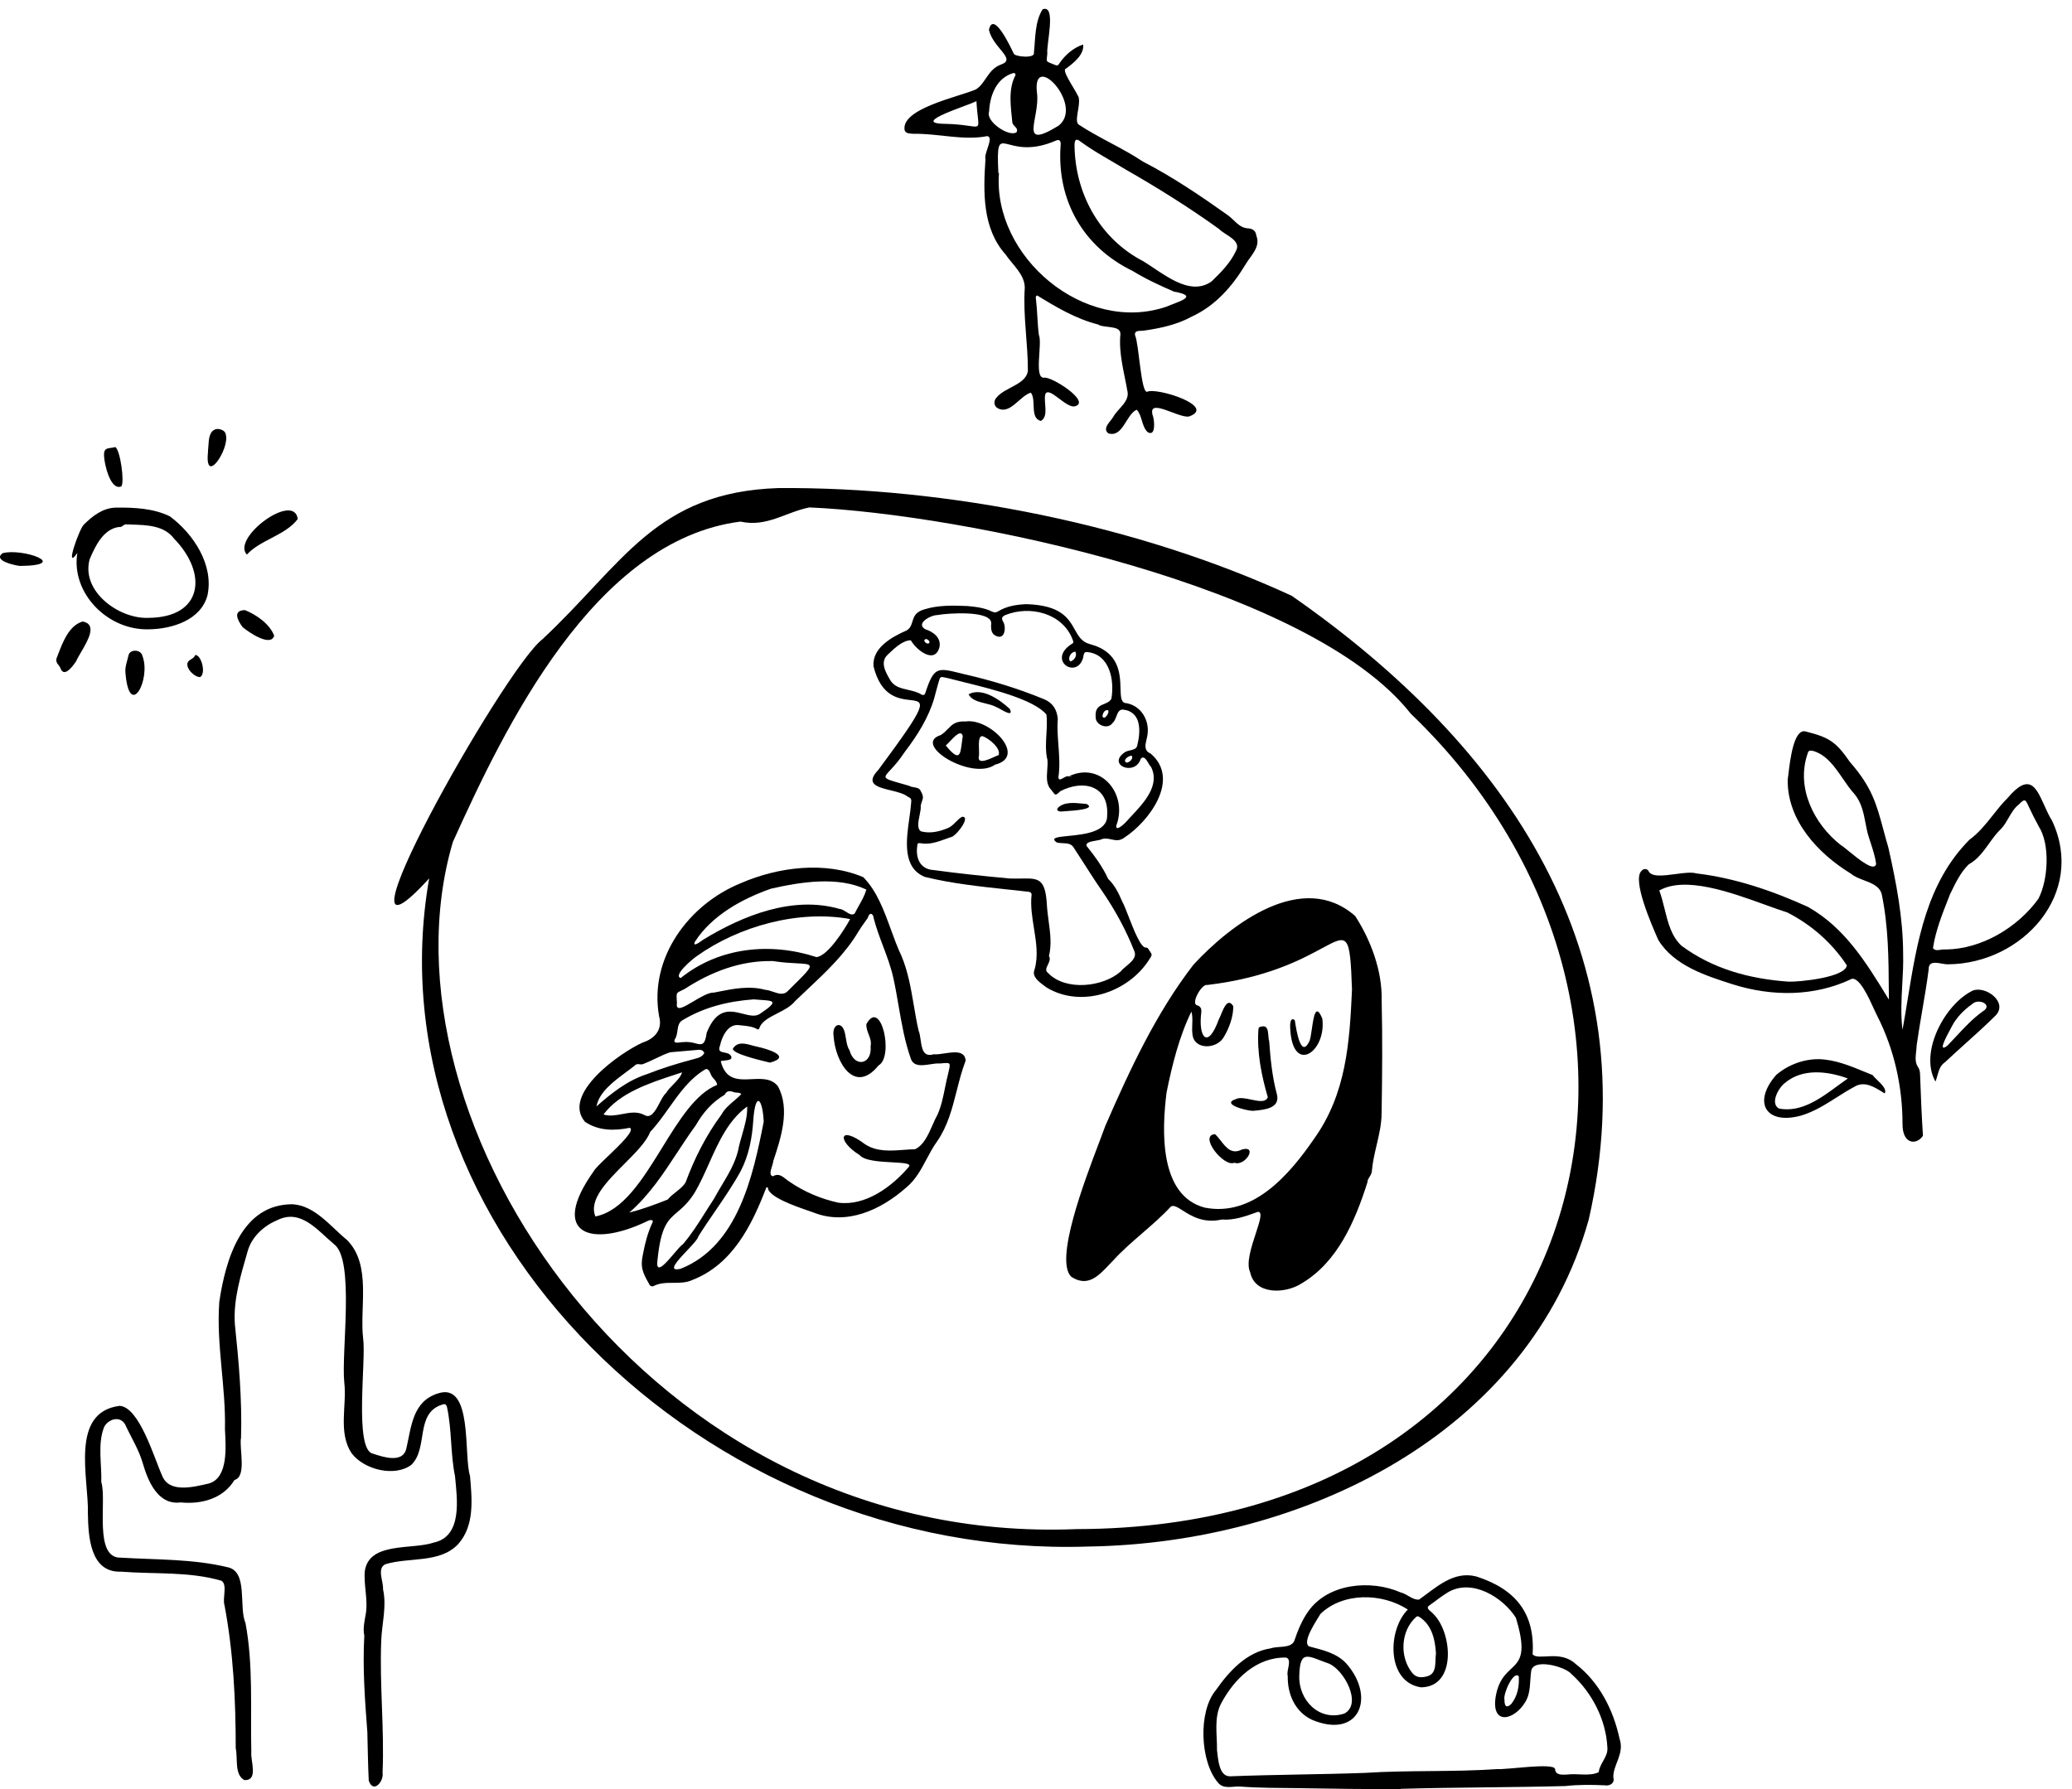 <svg width="132" height="114" viewBox="0 0 132 114" fill="none" xmlns="http://www.w3.org/2000/svg">
<path fill-rule="evenodd" clip-rule="evenodd" d="M23.134 85.285C23.337 86.671 22.539 92.394 23.764 92.629C24.417 92.848 25.658 93.252 25.883 92.317C26.209 90.906 26.276 89.298 27.9 88.789C30.15 88.04 29.523 92.753 29.943 94.045C30.068 95.516 30.25 97.215 29.18 98.399C28.018 99.626 26.067 99.209 24.558 99.671C23.988 99.922 24.438 100.777 24.401 101.266C24.645 102.362 24.333 103.427 24.288 104.526C24.172 107.341 24.493 110.15 24.372 112.963C24.464 113.511 23.778 114.323 23.491 113.455C23.441 112.425 23.43 111.392 23.402 110.36C23.248 108.356 23.094 106.262 23.209 104.219C23.113 103.778 23.216 103.344 23.289 102.917C23.471 101.976 23.162 101.05 23.24 100.113C23.511 98.23 26.235 98.761 27.623 98.296C29.485 97.903 29.122 95.493 28.987 94.064C28.69 92.605 28.792 91.096 28.474 89.647C28.434 89.489 28.329 89.435 28.192 89.496C26.42 90.03 27.305 92.266 26.209 93.337C25.145 94.137 23.197 93.65 22.408 92.61C21.518 91.295 22.109 89.544 21.933 88.092C21.731 86.156 22.619 80.266 21.28 79.279C20.23 78.407 19.169 76.995 17.663 77.75C16.784 78.114 16.012 78.837 15.766 79.767C15.338 81.267 14.86 82.777 14.961 84.36C15.214 86.779 15.426 89.168 15.356 91.605C15.223 92.287 15.741 94.089 14.938 94.305C14.219 95.49 12.845 95.866 11.513 95.734C10.051 95.928 9.415 94.351 9.086 93.204C8.832 92.345 8.349 91.584 7.976 90.773C7.635 90.158 6.848 90.453 6.623 90.954C6.21 92.038 6.488 93.294 6.453 94.438C6.823 95.603 5.941 99.312 7.704 99.254C9.967 99.392 12.28 99.329 14.489 99.861C15.829 100.127 15.191 102.392 15.639 103.415C16.147 106.135 15.944 108.903 16.011 111.654C15.954 112.213 16.481 113.469 15.566 113.429C14.915 113.069 15.162 112.033 15.017 111.397C15.017 108.338 14.87 105.299 14.303 102.288C14.157 101.847 14.506 100.989 14.114 100.728C12.043 100.122 9.853 100.315 7.719 100.147C5.732 100.225 5.623 97.889 5.599 96.417C5.659 94.208 4.431 89.995 7.615 89.581C8.882 89.639 9.841 92.967 10.324 94.016C10.766 95.177 12.368 94.744 13.31 94.527C14.571 94.162 14.379 92.138 14.331 91.068C14.393 88.344 13.769 85.661 13.972 82.939C14.372 80.292 15.369 76.72 18.646 76.735C20.083 76.832 21.061 78.163 22.109 79.013C23.685 80.606 22.901 83.275 23.134 85.285Z" fill="currentColor"/>
<path fill-rule="evenodd" clip-rule="evenodd" d="M13.276 28.412C13.268 28.534 13.261 28.65 13.246 28.748L13.257 28.749C12.997 31.042 14.637 28.634 14.388 27.693C14.353 27.424 14.022 27.315 13.799 27.337C13.335 27.43 13.303 27.965 13.276 28.412ZM6.627 29.035C6.608 28.601 6.789 28.577 7.055 28.541C7.144 28.529 7.243 28.516 7.346 28.485C7.668 28.692 7.944 30.735 7.73 30.992C7.031 31.29 6.642 29.552 6.627 29.035ZM9.425 39.37C12.945 39.364 13.246 36.525 11.085 34.319C10.471 33.487 9.361 33.454 8.383 33.425H8.383C8.251 33.421 8.123 33.417 7.998 33.411C7.93 33.426 7.878 33.464 7.828 33.501C7.756 33.553 7.688 33.603 7.582 33.578C6.577 33.713 6.068 34.797 5.713 35.635C5.149 37.669 7.56 39.434 9.425 39.37ZM4.928 35.236C4.06 36.472 5.073 33.649 5.339 33.432C5.895 32.878 6.532 32.373 7.376 32.344C8.538 32.334 9.765 32.383 10.823 32.903C12.325 34.016 13.631 35.997 13.218 37.932C12.804 39.508 10.98 40.075 9.509 40.099C6.854 40.194 4.509 37.776 4.928 35.236ZM18.969 33.074C18.539 33.635 17.903 33.967 17.268 34.299C16.705 34.593 16.143 34.886 15.727 35.337C14.724 34.288 18.74 31.302 18.969 33.074ZM3.697 41.704C3.664 41.79 3.632 41.874 3.6 41.954C3.555 42.159 3.637 42.263 3.725 42.374C3.782 42.445 3.84 42.52 3.868 42.626C4.119 43.194 4.682 42.388 4.859 42.121C4.915 41.98 5.03 41.784 5.16 41.564C5.602 40.812 6.214 39.77 5.264 39.602C4.404 39.856 4.009 40.889 3.697 41.704ZM7.986 42.804C7.971 42.565 8.04 42.314 8.112 42.054C8.143 41.941 8.175 41.826 8.2 41.71C8.331 41.351 8.979 41.388 9.073 41.79C9.65 43.286 8.221 45.959 7.986 42.804ZM15.458 39.962C15.82 40.267 17.249 41.259 17.467 40.505C17.182 39.759 16.334 39.169 15.606 38.876C14.8 38.891 15.141 39.538 15.458 39.962ZM1.287 36.062C1.003 36.043 -0.489 35.732 0.164 35.25C1.419 34.901 4.546 36.022 1.287 36.062ZM12.181 42.005C12.079 42.069 11.978 42.132 11.944 42.246C11.848 42.644 12.439 43.176 12.755 43.14C13.114 42.928 12.873 41.87 12.499 41.738C12.484 41.729 12.429 41.745 12.426 41.758C12.389 41.876 12.284 41.941 12.181 42.005Z" fill="currentColor"/>
<path fill-rule="evenodd" clip-rule="evenodd" d="M62.205 6.442C61.748 6.709 57.926 7.851 60.171 7.89C62.839 7.94 62.331 8.743 62.205 6.442ZM63.011 7.116C62.778 7.741 64.283 8.748 64.754 8.432C64.929 8.151 64.521 8.054 64.492 7.794C64.399 6.812 64.209 5.705 64.689 4.795C64.724 4.723 64.639 4.638 64.562 4.653C63.514 4.955 63.066 6.016 63.011 7.116ZM66.062 5.911C66.28 7.512 64.802 9.626 67.443 8.006C69.101 6.696 65.727 3.149 66.062 5.911ZM68.463 9.564C68.59 12.514 70.147 15.243 72.801 16.629C74.031 17.355 75.763 18.957 77.191 17.927C77.793 17.345 78.387 16.748 78.743 15.98C79.104 15.309 78.04 14.989 77.664 14.593C75.745 13.213 73.747 11.965 71.696 10.791C70.731 10.205 69.731 9.676 68.817 9.008C68.376 8.654 68.46 9.286 68.463 9.564ZM63.603 11.025C63.616 11.025 63.628 11.025 63.641 11.025C63.24 16.354 69.075 21.305 74.289 19.549C75.004 19.235 76.482 18.875 74.795 18.584C73.891 18.193 72.999 17.782 72.16 17.267C69.007 15.739 67.325 12.776 67.565 9.3C67.591 9.122 67.583 8.853 67.32 8.938C63.944 10.429 63.425 7.364 63.603 11.025ZM68.724 6.256C68.838 6.737 68.415 7.733 68.721 7.94C70.032 8.805 71.492 9.416 72.802 10.29C74.687 11.264 76.435 12.445 78.163 13.671C78.638 13.985 78.93 14.549 79.55 14.553C79.865 14.595 79.995 14.732 80.037 15.014C80.323 15.742 79.692 16.266 79.35 16.848C78.508 18.244 77.441 19.472 75.937 20.167C75.003 20.679 73.981 20.906 72.937 21.057C72.719 21.116 72.238 20.99 72.311 21.363C72.561 21.897 72.689 25.12 73.091 24.959C73.701 24.676 77.537 25.892 75.751 26.538C75.073 26.669 72.992 25.218 73.465 26.564C73.549 26.87 73.629 27.85 73.104 27.529C72.712 27.14 72.774 26.471 72.414 26.107C71.736 26.406 71.541 27.903 70.606 27.613C70.201 27.291 70.752 26.86 70.925 26.558C71.235 26.004 72.012 25.572 71.813 24.866C71.606 23.68 71.257 22.492 71.379 21.276C71.377 20.701 70.337 20.928 69.949 20.675C68.539 20.317 67.287 19.571 66.076 18.826C65.946 18.878 65.99 18.998 66 19.089C66.089 19.834 66.085 20.586 66.182 21.334C66.422 21.881 65.854 24.105 66.507 24.069C66.939 23.944 69.536 25.597 68.489 25.886C67.929 26.053 66.815 24.556 66.591 25.126C66.469 25.647 66.84 26.522 66.308 26.823C65.583 26.638 66.043 25.486 65.671 25.02C64.997 25.21 64.362 26.406 63.606 26.034C63.313 25.913 63.269 25.539 63.497 25.319C64.031 24.672 65.339 24.518 65.483 23.646C65.49 21.871 65.166 20.109 65.285 18.331C65.279 17.482 64.511 16.878 64.061 16.214C62.573 14.551 62.64 12.226 62.781 10.14C62.667 9.771 63.353 8.724 62.889 8.674C61.372 8.975 59.756 8.494 58.199 8.527C57.996 8.505 57.74 8.531 57.636 8.32C57.332 6.917 61.14 6.16 62.175 5.695C62.805 5.302 62.929 4.408 63.789 4.105C64.778 3.756 63.25 3.047 63.002 1.899C63.279 0.633 64.392 3.017 64.576 3.403C64.605 3.617 65.957 3.748 65.866 3.364C65.965 2.453 65.921 1.373 66.423 0.593C67.325 0.258 66.641 2.896 66.723 3.397C66.68 3.993 66.565 3.868 67.154 4.114C67.362 4.201 67.391 4.198 67.51 4.01C67.872 3.482 68.409 3.027 69.004 2.837C69.079 3.48 68.398 4.015 67.908 4.372C67.557 4.455 68.672 5.933 68.739 6.273L68.724 6.256Z" fill="currentColor"/>
<path fill-rule="evenodd" clip-rule="evenodd" d="M95.845 108.302C95.84 108.676 95.945 108.897 96.283 108.572C96.685 108.053 96.793 107.451 96.758 106.815C96.412 106.419 95.742 107.968 95.845 108.302ZM91.48 105.349C91.427 104.49 91.228 103.555 90.438 103.042C90.366 102.986 90.279 102.967 90.213 103.035C89.218 103.927 89.148 105.609 89.988 106.622C90.245 106.915 90.568 106.906 90.905 106.82C91.578 106.644 91.401 105.897 91.48 105.349ZM82.773 106.764C82.708 108.318 84.036 109.714 85.641 109.188C86.809 108.58 85.616 106.377 84.639 105.996C83.365 105.56 82.817 105.034 82.773 106.764ZM89.688 102.559C88.019 101.481 85.546 101.463 84.122 102.839C83.905 103.212 82.908 104.648 83.404 104.911C84.266 105.139 85.185 105.335 85.798 106.031C87.676 108.207 86.542 110.846 83.564 109.577C82.483 109.056 82.016 107.93 82.037 106.792C81.93 106.455 82.339 105.762 81.94 105.62C80.046 105.579 78.616 106.99 77.79 108.55C77.322 109.46 77.546 110.53 77.53 111.512C77.601 112.046 77.642 113.212 78.372 113.186C81.227 113.074 84.093 113.072 86.951 112.969C89.757 112.787 92.573 112.922 95.379 112.726C95.974 112.776 98.973 112.302 99.069 112.719C99.089 113.131 99.508 113.082 99.811 113.077C100.459 112.982 101.292 113.211 101.85 112.919C101.912 112.35 102.449 111.956 102.401 111.361C102.317 109.583 101.425 107.848 100.098 106.656C99.711 106.198 97.659 105.63 97.544 106.489C97.451 107.148 97.536 107.864 97.17 108.455C96.474 109.616 95.016 109.961 95.277 108.158C95.704 105.542 97.748 106.933 96.569 103.081C95.736 101.772 93.78 100.567 92.253 101.456C91.824 101.713 91.443 102.03 91.036 102.314C90.793 102.497 91.201 102.69 91.307 102.834C92.517 103.998 92.826 107.491 90.529 107.517C88.319 107.187 88.383 103.86 89.688 102.559ZM89.252 113.996C87.075 114.013 84.898 113.978 82.72 113.941C81.489 113.928 80.258 113.933 79.029 113.841C78.517 113.801 77.955 114.046 77.584 113.577C76.448 112.234 76.317 109.057 77.462 107.692C78.304 106.492 79.415 105.265 80.954 105.033C81.411 104.87 82.21 105.056 82.448 104.574C82.674 103.904 82.939 103.244 83.354 102.663C84.625 100.883 87.332 100.637 89.242 101.473C89.643 101.565 90.005 101.975 90.406 101.924C91.494 101.154 92.585 100.082 94.042 100.45C96.532 101.247 97.802 102.78 97.638 105.415C98.012 105.837 99.386 105.105 100.38 106.027C101.891 107.193 102.784 108.965 103.175 110.786C103.504 111.746 102.764 112.437 102.778 113.25C102.891 113.616 102.568 113.822 102.221 113.759C101.389 113.723 100.558 113.711 99.729 113.807C96.237 113.9 92.743 113.885 89.252 113.983C89.252 113.987 89.252 113.992 89.252 113.996Z" fill="currentColor"/>
<path fill-rule="evenodd" clip-rule="evenodd" d="M119.176 53.716L119.176 53.716L119.176 53.716C119.104 53.496 119.033 53.277 118.973 53.062C118.927 52.867 118.889 52.669 118.851 52.471L118.851 52.471C118.724 51.811 118.598 51.153 118.154 50.609C117.884 50.319 117.645 49.97 117.402 49.616C116.881 48.854 116.346 48.074 115.471 47.839C115.269 47.809 115.2 47.835 115.15 48.043C114.416 50.184 115.545 52.486 117.254 53.835C117.351 53.887 117.543 54.043 117.776 54.234C118.434 54.771 119.421 55.575 119.522 55.048C119.466 54.608 119.32 54.159 119.176 53.716ZM123.969 60.501C126.239 60.471 128.529 59.11 129.855 57.277C130.478 56.105 130.622 53.82 129.888 52.67C129.652 52.237 129.427 51.797 129.221 51.349C129.025 50.907 128.978 50.894 128.623 51.251C128.324 51.483 128.14 51.803 127.957 52.121L127.957 52.121C127.82 52.359 127.684 52.596 127.501 52.793C127.198 53.077 126.955 53.416 126.713 53.754C126.348 54.262 125.986 54.767 125.424 55.076C124.912 55.57 124.579 56.261 124.268 56.904L124.228 56.986C124.191 57.082 124.153 57.178 124.115 57.275C123.715 58.292 123.305 59.334 123.145 60.409C123.249 60.575 123.415 60.551 123.614 60.522C123.723 60.506 123.843 60.489 123.969 60.501ZM113.95 62.551C114.598 62.574 117.562 62.292 117.656 61.512C116.708 60.075 115.395 58.923 113.864 58.142C113.446 58.011 112.967 57.837 112.452 57.651C110.24 56.851 107.355 55.806 105.706 56.743C105.848 57.113 105.946 57.514 106.046 57.918C106.259 58.784 106.475 59.662 107.125 60.266C109.099 61.719 111.402 62.374 113.95 62.551ZM120.334 63.696C120.333 63.519 120.331 63.343 120.33 63.167C120.317 61.068 120.304 59.025 119.876 56.964C119.727 56.46 119.239 56.276 118.75 56.092C118.448 55.978 118.145 55.863 117.921 55.673C115.819 54.391 113.851 52.278 113.888 49.675C113.902 49.588 113.917 49.465 113.935 49.317L113.935 49.316V49.316C114.047 48.382 114.277 46.471 114.998 46.601C116.528 46.983 116.958 47.258 117.856 48.559C119.254 50.156 119.542 51.227 119.981 52.858L119.981 52.858C120.077 53.217 120.181 53.602 120.306 54.027C120.804 56.239 121.237 58.488 121.242 60.766C121.26 61.431 121.224 62.083 121.187 62.733V62.734V62.734C121.134 63.691 121.081 64.644 121.202 65.624C121.318 64.987 121.424 64.34 121.529 63.689C122.124 60.028 122.736 56.254 125.469 53.505C126.069 53.068 126.514 52.505 126.96 51.941C127.255 51.568 127.55 51.194 127.891 50.856C129.283 49.208 129.708 50.15 130.227 51.3C130.379 51.636 130.538 51.99 130.733 52.303C132.905 56.944 128.835 61.41 124.111 61.445C123.986 61.449 123.838 61.423 123.688 61.397C123.28 61.327 122.859 61.253 122.868 61.779C122.756 62.651 122.608 63.519 122.46 64.387L122.46 64.387C122.334 65.125 122.208 65.864 122.104 66.605C122.102 66.727 122.087 66.857 122.072 66.988L122.072 66.988C122.034 67.326 121.994 67.678 122.168 67.959C122.287 68.11 122.315 68.285 122.321 68.47C122.365 69.77 122.422 71.072 122.504 72.37C122.104 72.98 121.202 72.935 121.203 71.632C121.205 69.265 120.683 66.883 119.6 64.749C119.543 64.643 119.469 64.479 119.38 64.286L119.38 64.286C119.031 63.521 118.47 62.297 117.979 62.368C115.598 63.511 112.9 63.507 110.412 62.729L110.394 62.723C108.661 62.171 106.643 61.528 105.644 59.893L105.61 59.816C105.213 58.911 103.95 56.031 104.587 55.482C104.69 55.347 104.907 55.339 105.01 55.478C105.173 55.906 105.965 55.8 106.738 55.697C107.257 55.627 107.766 55.559 108.072 55.654C110.529 55.944 112.942 56.768 115.186 57.791C117.535 59.124 118.883 61.326 120.271 63.592L120.334 63.696ZM117.718 68.72C116.429 68.247 114.817 68.057 113.704 69.013C113.297 69.32 112.749 70.317 113.335 70.638C114.74 70.904 115.971 69.997 117.079 69.181L117.079 69.181C117.297 69.021 117.51 68.864 117.718 68.72ZM115.878 67.49C116.903 67.518 117.862 67.913 118.796 68.299L118.796 68.299C118.965 68.369 119.134 68.438 119.302 68.505C119.361 68.593 119.473 68.701 119.594 68.819L119.594 68.819C119.881 69.099 120.223 69.432 120.062 69.672L119.965 69.611C119.402 69.256 118.761 68.852 118.115 69.261C117.735 69.465 117.369 69.697 117.003 69.929L117.003 69.929C116.282 70.386 115.561 70.843 114.738 71.086C112.466 71.704 111.645 70.215 113.156 68.496C113.899 67.856 114.893 67.481 115.878 67.49ZM124.354 65.385C124.649 64.82 125.128 64.34 125.637 63.984C126.034 63.575 127.004 64.027 126.32 64.442C125.677 64.901 125.146 65.473 124.613 66.046C124.431 66.243 124.248 66.439 124.061 66.631C123.414 67.127 124 66.044 124.256 65.57C124.303 65.484 124.338 65.418 124.354 65.385ZM125.675 63.122C123.896 63.984 122.249 67.068 123.301 68.919C123.359 68.775 123.397 68.636 123.434 68.503C123.524 68.181 123.602 67.897 123.921 67.675C124.351 67.269 124.791 66.874 125.231 66.478C125.89 65.886 126.55 65.293 127.174 64.665C127.893 63.829 126.495 62.8 125.675 63.122Z" fill="currentColor"/>
<path fill-rule="evenodd" clip-rule="evenodd" d="M58.884 40.801C58.957 40.634 59.183 40.761 59.218 40.913C59.173 41.119 58.873 40.947 58.884 40.801ZM70.237 45.643C70.235 45.469 70.387 45.181 70.595 45.262C70.706 45.398 70.349 45.941 70.237 45.643ZM72.084 48.148C72.258 48.334 71.913 48.615 71.754 48.594C71.515 48.453 71.845 48.174 72.084 48.148ZM68.185 42.15C67.984 41.939 68.247 41.511 68.508 41.529C68.637 41.766 68.45 42.079 68.185 42.15ZM66.719 48.336L66.705 48.335C66.603 47.819 66.633 47.298 66.663 46.781C66.687 46.362 66.712 45.946 66.666 45.533C65.865 44.565 63.186 43.906 61.401 43.467L61.401 43.467C61.026 43.375 60.691 43.292 60.42 43.219C60.369 43.208 60.323 43.197 60.281 43.188C60.089 43.145 59.993 43.123 59.932 43.16C59.872 43.196 59.846 43.289 59.793 43.473C59.78 43.517 59.766 43.566 59.75 43.621C59.698 43.794 59.653 43.969 59.608 44.143L59.608 44.144C59.579 44.255 59.55 44.367 59.52 44.479C59.156 45.725 58.446 46.859 57.66 47.884C57.286 48.457 56.948 48.822 56.718 49.069C56.513 49.29 56.395 49.417 56.415 49.516C56.443 49.651 56.731 49.733 57.412 49.927L57.412 49.927C57.559 49.969 57.726 50.016 57.912 50.07C58.01 50.128 58.125 50.147 58.236 50.166C58.422 50.197 58.597 50.227 58.666 50.427C58.849 50.743 58.805 50.865 58.737 51.055C58.709 51.133 58.677 51.222 58.655 51.34C58.675 51.502 58.63 51.724 58.583 51.955C58.498 52.368 58.408 52.807 58.676 52.975C59.262 53.129 59.862 52.988 60.408 52.756C60.596 52.672 60.74 52.528 60.885 52.383C61.007 52.26 61.129 52.137 61.28 52.048C61.915 51.982 60.867 53.353 60.558 53.347C60.46 53.381 60.361 53.417 60.262 53.453C59.74 53.643 59.208 53.836 58.646 53.731C58.487 53.702 58.435 53.747 58.434 53.913C58.325 54.677 58.612 55.383 59.464 55.439C61.078 55.658 62.693 55.827 64.312 55.977C64.593 55.988 64.844 55.984 65.069 55.98C66.129 55.963 66.59 55.955 66.69 57.601C66.707 57.955 66.755 58.313 66.803 58.672C66.905 59.428 67.007 60.189 66.826 60.917C66.936 61.101 66.843 61.294 66.756 61.474C66.659 61.674 66.57 61.86 66.774 62.003C67.879 63.158 70.262 62.907 71.401 61.898C71.488 61.783 71.622 61.672 71.76 61.557L71.76 61.557C72.071 61.297 72.405 61.018 72.279 60.645C71.743 59.276 71.04 57.986 70.209 56.775C69.813 56.207 69.441 55.624 69.068 55.042L69.068 55.042L69.068 55.042L69.068 55.042L69.068 55.041C68.846 54.695 68.625 54.349 68.399 54.006C68.249 53.751 67.98 53.739 67.709 53.727C67.575 53.721 67.44 53.715 67.319 53.679C66.904 53.382 67.363 53.336 68.052 53.267C69.06 53.167 70.558 53.018 70.533 51.963C70.654 50.057 69.016 49.655 67.551 50.414C67.251 50.709 67.228 50.677 67.068 50.458C67.039 50.418 67.006 50.371 66.965 50.32C66.647 50.007 66.682 49.523 66.717 49.05C66.735 48.801 66.753 48.553 66.719 48.336ZM67.743 49.571C67.863 49.502 67.993 49.426 68.088 49.474C68.106 49.476 68.124 49.477 68.143 49.478C68.185 49.48 68.227 49.482 68.269 49.492C68.234 49.454 68.187 49.46 68.141 49.465C68.122 49.468 68.104 49.47 68.087 49.469C70.128 48.485 71.874 50.603 71.116 52.605C71.064 53.008 71.566 52.545 71.682 52.43C71.794 52.304 71.918 52.171 72.048 52.033C72.874 51.154 73.92 50.041 73.329 48.869C73.276 48.821 73.221 48.729 73.163 48.631C73.027 48.401 72.873 48.14 72.677 48.344C72.314 49.497 70.486 48.741 71.653 47.937C71.743 47.873 71.867 47.844 71.992 47.815C72.192 47.769 72.391 47.723 72.444 47.529C72.667 46.643 72.752 45.365 71.559 45.216C71.295 45.188 71.206 45.419 71.115 45.658C71.053 45.819 70.99 45.983 70.871 46.076C70.582 46.499 69.818 46.217 69.802 45.727C69.747 45.101 70.038 44.982 70.334 44.86C70.512 44.787 70.692 44.714 70.802 44.529C71.012 43.345 70.695 41.666 69.241 41.548C69.067 41.532 69.04 41.687 69.015 41.835L69.015 41.835V41.835C69.004 41.898 68.994 41.959 68.972 42.006C68.515 43.251 66.752 42.072 68.228 41.062C68.406 40.969 68.407 40.929 68.331 40.747C67.68 39.05 65.595 38.56 64.029 39.198C63.83 39.3 63.789 39.398 63.896 39.593C64.106 39.91 64.052 40.743 63.514 40.544C63.158 40.432 63.12 40.109 63.144 39.776C63.285 38.852 60.308 39.075 59.721 39.191C59.303 39.188 58.295 39.729 58.951 40.098C59.455 40.259 59.957 40.627 59.855 41.219C59.56 42.372 58.362 41.405 58.026 40.799C57.523 40.807 57.052 41.249 56.672 41.604C56.633 41.641 56.594 41.677 56.557 41.712C56.039 42.185 56.42 42.834 56.709 43.326L56.71 43.327C56.952 43.755 57.4 43.857 57.857 43.961C58.157 44.029 58.462 44.099 58.712 44.263C58.823 44.314 58.905 44.278 58.947 44.165C59.493 42.48 59.725 42.538 61.18 42.898C61.253 42.916 61.328 42.935 61.407 42.954C63.157 43.352 64.876 43.876 66.535 44.563C67.086 44.8 67.328 45.225 67.387 45.789C67.344 46.352 67.386 46.914 67.428 47.475C67.48 48.163 67.531 48.849 67.426 49.536C67.452 49.741 67.59 49.661 67.743 49.571ZM63.578 38.96C64.131 38.62 64.745 38.525 65.384 38.497C67.599 38.562 68.074 39.409 68.473 40.12C68.708 40.539 68.916 40.91 69.439 41.045C71.316 41.54 71.357 42.928 71.385 43.871C71.399 44.36 71.41 44.729 71.671 44.793C72.694 44.916 73.283 45.931 73.087 46.911C73.074 46.979 73.058 47.047 73.042 47.116L73.042 47.116C72.957 47.477 72.872 47.836 73.305 48.019C75.222 49.651 73.209 52.35 71.606 53.389C71.313 53.598 71.062 53.543 70.803 53.487C70.621 53.447 70.436 53.407 70.228 53.456C70.146 53.509 69.982 53.537 69.81 53.567C69.494 53.621 69.15 53.68 69.226 53.907C69.754 54.568 70.248 55.239 70.597 56.004C71.027 56.41 71.272 56.93 71.499 57.461C71.591 57.611 71.727 57.962 71.886 58.371L71.886 58.371C72.233 59.264 72.688 60.434 73.016 60.381C73.052 60.373 73.117 60.406 73.137 60.439C73.185 60.515 73.226 60.575 73.26 60.624L73.26 60.624C73.405 60.834 73.413 60.846 73.198 61.165C71.851 63.261 68.851 64.253 66.664 62.917C66.618 62.881 66.566 62.842 66.511 62.802L66.511 62.802C66.173 62.552 65.728 62.222 65.904 61.792C66.157 60.931 66.013 60.037 65.868 59.136C65.754 58.424 65.639 57.707 65.719 56.999C65.71 56.836 65.559 56.823 65.423 56.812H65.423C65.388 56.809 65.353 56.806 65.323 56.801C64.95 56.759 64.575 56.719 64.2 56.679H64.2C62.429 56.49 60.647 56.3 58.921 55.878C57.486 55.297 57.729 53.564 57.93 52.136L57.93 52.136L57.93 52.136C57.978 51.792 58.024 51.466 58.043 51.178C58.076 50.923 58.058 50.871 57.812 50.752C57.573 50.564 57.154 50.462 56.742 50.361C55.898 50.154 55.09 49.957 55.956 49.056C59.158 44.743 58.946 44.718 57.974 44.606C57.256 44.523 56.126 44.392 55.648 42.455C55.554 41.278 56.819 40.585 57.749 40.175C57.994 40.039 58.059 39.828 58.125 39.608C58.217 39.308 58.313 38.991 58.885 38.83C59.763 38.552 60.714 38.579 61.627 38.616C62.171 38.666 62.711 38.727 63.209 38.974C63.34 39.038 63.45 39.039 63.578 38.96ZM60.503 47.254C60.398 47.366 60.308 47.462 60.251 47.502C61.123 48.562 61.178 48.118 61.277 47.316C61.294 47.185 61.311 47.044 61.334 46.898C61.229 46.477 60.806 46.93 60.503 47.254ZM62.368 47.757C62.375 47.969 62.381 48.165 62.348 48.264C62.329 48.692 62.954 48.408 63.355 48.225C63.466 48.175 63.559 48.133 63.618 48.115C63.785 47.692 63.013 47.054 62.605 46.911C62.338 46.869 62.354 47.345 62.368 47.757ZM60.397 46.437C60.66 46.165 60.88 45.938 61.528 45.97C63.081 45.753 65.456 48.209 63.389 48.726C61.914 49.775 58.055 47.422 59.934 46.838C60.133 46.71 60.27 46.568 60.397 46.437ZM61.704 44.239C61.895 44.609 62.333 44.715 62.767 44.82C63.022 44.883 63.277 44.944 63.478 45.059C63.528 45.075 63.623 45.128 63.734 45.19C64.073 45.379 64.557 45.649 64.33 45.172C63.685 44.577 62.558 43.78 61.704 44.239ZM67.9 51.688C67.806 51.694 67.736 51.699 67.704 51.703C67.56 51.723 67.253 51.705 67.386 51.484C67.77 51.089 68.418 51.152 68.964 51.205C69.052 51.214 69.137 51.222 69.218 51.228C69.85 51.557 68.454 51.651 67.9 51.688Z" fill="currentColor"/>
<path fill-rule="evenodd" clip-rule="evenodd" d="M44.872 67.091C44.754 66.866 44.586 66.883 44.373 66.905L44.367 66.905C43.81 66.951 43.252 66.998 42.695 67.051C42.382 67.152 42.074 67.3 41.764 67.449L41.764 67.449L41.764 67.449C41.511 67.571 41.256 67.693 40.998 67.79C40.899 67.839 40.818 67.827 40.741 67.815C40.639 67.8 40.543 67.785 40.419 67.912C40.253 68.045 40.069 68.181 39.88 68.322C39.079 68.916 38.169 69.591 38 70.5C38.929 69.679 39.963 68.85 41.198 68.451C42.164 68.072 43.155 67.761 44.159 67.498C44.2 67.486 44.241 67.475 44.281 67.464L44.281 67.464C44.52 67.4 44.737 67.342 44.872 67.091ZM43.453 68.33C43.321 68.374 43.186 68.418 43.049 68.463C41.392 69.004 39.479 69.63 38.445 71.015C38.84 71.14 39.245 71.063 39.648 70.987C40.124 70.897 40.598 70.807 41.051 71.048C41.477 71.305 41.761 70.768 42.023 70.272C42.159 70.014 42.289 69.768 42.431 69.65C42.55 69.45 42.723 69.273 42.895 69.098C43.131 68.858 43.364 68.621 43.453 68.33ZM48.016 63.68C46.396 63.797 44.868 64.172 43.475 65.011C43.234 65.15 43.196 65.409 43.157 65.675C43.128 65.878 43.098 66.085 42.977 66.247C42.9 66.48 43.139 66.447 43.344 66.419C43.426 66.407 43.503 66.397 43.551 66.404C43.859 66.367 44.108 66.431 44.309 66.483C44.701 66.583 44.91 66.636 45.022 65.806C45.667 64.174 46.553 64.4 47.325 64.598C47.754 64.707 48.147 64.808 48.446 64.579C49.62 63.791 49.298 63.769 48.457 63.713C48.322 63.704 48.174 63.694 48.016 63.68ZM40.09 77.265C40.95 77.047 41.727 76.756 42.538 76.434C42.688 76.251 42.874 76.104 43.06 75.957C43.289 75.777 43.517 75.597 43.672 75.352C44.248 73.799 44.975 72.354 45.965 71.015C46.157 70.657 46.465 70.397 46.766 70.141L46.766 70.141C46.926 70.006 47.084 69.872 47.222 69.726C47.168 69.634 47.052 69.627 46.938 69.621C46.863 69.617 46.79 69.613 46.734 69.585C46.495 69.503 46.304 69.485 46.165 69.757C45.374 70.225 44.785 70.894 44.328 71.701C43.912 72.27 43.527 72.857 43.142 73.442C42.245 74.808 41.354 76.166 40.09 77.265ZM48.654 71.475C48.576 69.93 48.12 69.545 47.989 71.377C47.92 72.492 47.71 73.614 47.193 74.611C46.707 75.498 46.138 76.329 45.568 77.162C45.2 77.699 44.832 78.236 44.487 78.788C44.462 78.951 44.123 79.31 43.768 79.686C43.149 80.342 42.482 81.049 43.359 80.847C47.01 79.403 47.974 74.931 48.654 71.475ZM49.231 61.239C47.192 61.196 45.31 61.915 43.623 63.014C43.528 63.065 43.449 63.102 43.384 63.132C43.264 63.188 43.191 63.222 43.15 63.279C43.087 63.366 43.098 63.506 43.124 63.859C43.125 63.874 43.126 63.89 43.127 63.906C43.03 64.492 43.555 64.179 44.171 63.811C44.634 63.535 45.147 63.228 45.488 63.247C45.568 63.231 45.648 63.215 45.729 63.2L45.729 63.199C46.732 62.999 47.746 62.798 48.755 63.073C48.912 63.081 49.081 63.139 49.25 63.196C49.589 63.312 49.93 63.429 50.187 63.149C50.255 63.082 50.32 63.018 50.383 62.956C51.281 62.069 51.653 61.702 51.578 61.538C51.526 61.423 51.251 61.408 50.783 61.384C50.394 61.364 49.871 61.337 49.231 61.239ZM55.193 56.683C53.368 55.822 51.04 56.191 49.117 56.627C47.274 57.273 45.349 58.331 44.272 60.007C44.1 60.39 44.606 60.017 44.764 59.901L44.788 59.883C47.319 58.336 50.513 57.057 53.487 57.918C53.619 57.924 53.758 58.013 53.895 58.099C54.097 58.227 54.293 58.351 54.451 58.205C54.532 58.04 54.623 57.877 54.715 57.713L54.715 57.713C54.903 57.379 55.092 57.042 55.193 56.683ZM41.885 80.299C41.755 81.27 42.412 80.499 42.948 79.869L42.948 79.869C43.182 79.594 43.394 79.346 43.506 79.283C44.049 78.653 44.495 77.944 44.94 77.238L44.94 77.238C45.118 76.955 45.296 76.673 45.48 76.396C45.636 76.104 45.806 75.819 45.977 75.534C46.399 74.83 46.821 74.127 47.02 73.32C47.081 72.984 47.179 72.645 47.278 72.305C47.451 71.706 47.626 71.103 47.599 70.507C46.4 71.379 45.778 72.771 45.165 74.144C44.881 74.78 44.598 75.413 44.261 75.987C43.851 76.638 43.48 76.955 43.154 77.232C42.546 77.75 42.102 78.129 41.885 80.299ZM37.931 77.512C39.692 77.168 40.945 75.137 42.177 73.14C43.253 71.395 44.313 69.676 45.684 69.13C45.673 68.964 45.574 68.852 45.474 68.739C45.403 68.657 45.331 68.576 45.292 68.474L45.276 68.436C45.216 68.294 45.128 68.086 44.958 68.123C43.956 68.709 43.29 69.647 42.624 70.584C42.244 71.121 41.864 71.656 41.421 72.126C41.181 72.756 40.489 73.45 39.776 74.164C38.66 75.283 37.493 76.454 37.931 77.512ZM54.159 58.563C50.891 57.962 47.08 59.005 44.38 60.932C44.131 61.099 42.85 62.166 43.364 62.321C45.816 60.35 49.075 60.027 52.014 60.986C52.726 60.926 53.813 59.214 54.159 58.563ZM45.914 67.619C46.223 68.848 47.055 68.806 47.89 68.764C48.518 68.733 49.148 68.701 49.556 69.212C50.358 70.678 49.752 72.507 49.261 73.99C49.259 74.069 49.222 74.183 49.184 74.306C49.096 74.583 48.994 74.901 49.242 74.952C49.579 74.746 49.824 74.939 50.078 75.138C50.154 75.198 50.231 75.259 50.312 75.309C51.24 75.945 52.306 76.397 53.408 76.635C55.14 76.863 56.819 75.62 57.89 74.36C58.097 74.131 57.55 74.102 56.852 74.064C56.057 74.021 55.066 73.968 54.761 73.599C53.306 72.697 53.432 71.653 55.111 72.912C55.852 73.397 56.713 73.333 57.56 73.27C57.807 73.252 58.054 73.234 58.296 73.23C58.844 72.968 59.127 72.326 59.394 71.721C59.498 71.484 59.6 71.252 59.715 71.051C59.965 70.495 60.086 69.898 60.206 69.301C60.268 68.994 60.33 68.687 60.41 68.386C60.416 68.359 60.422 68.332 60.428 68.307C60.498 68.003 60.533 67.852 60.473 67.783C60.413 67.715 60.259 67.73 59.951 67.759C59.926 67.761 59.9 67.763 59.874 67.766C59.7 67.75 59.488 67.782 59.269 67.816C58.762 67.894 58.219 67.978 58.032 67.476C57.64 66.375 57.444 65.236 57.247 64.095L57.247 64.095C57.148 63.518 57.048 62.941 56.923 62.368C56.77 61.648 56.512 60.963 56.254 60.278C56.036 59.7 55.818 59.122 55.664 58.522C55.63 58.182 55.384 58.098 55.281 58.494C55.238 58.553 55.195 58.613 55.153 58.672L55.153 58.673C54.994 58.893 54.834 59.115 54.694 59.346C53.85 60.777 52.635 61.919 51.431 63.053L51.431 63.053L51.43 63.053C51.169 63.298 50.909 63.543 50.653 63.79C50.386 64.128 49.947 64.353 49.523 64.57C48.997 64.84 48.494 65.098 48.367 65.544C48.364 65.557 48.343 65.567 48.317 65.579C48.303 65.585 48.289 65.592 48.275 65.601C47.983 65.417 47.649 65.382 47.314 65.348C47.241 65.341 47.167 65.333 47.094 65.324C46.376 65.218 45.996 66.043 45.868 66.631C45.73 66.986 45.916 67.022 46.14 67.066C46.301 67.097 46.481 67.132 46.575 67.293C46.681 67.525 46.401 67.553 46.161 67.577C46.062 67.587 45.97 67.596 45.914 67.619ZM48.821 75.664C47.908 78.061 46.67 80.551 44.139 81.548C43.74 81.741 43.316 81.741 42.894 81.742C42.452 81.742 42.01 81.742 41.6 81.965C41.498 81.972 41.397 81.945 41.364 81.832C40.958 81.121 40.767 80.755 40.966 79.892C41.091 79.226 41.258 78.573 41.541 77.954C41.694 77.724 41.454 77.707 41.298 77.782C37.658 79.559 34.951 78.66 37.827 74.626C37.91 74.463 38.298 74.091 38.737 73.67C39.522 72.918 40.469 72.011 40.118 71.864C39.138 72.064 38.118 72.062 37.266 71.479C35.759 69.718 39.511 67.067 40.952 66.428C41.73 66.172 42.223 65.597 41.988 64.753C41.33 61.049 43.869 57.62 47.215 56.267C49.59 55.239 52.574 54.867 54.997 55.894C55.864 56.777 56.309 58 56.748 59.207C56.96 59.789 57.17 60.368 57.426 60.903C57.852 61.916 58.033 62.986 58.215 64.057C58.306 64.595 58.397 65.132 58.519 65.663C58.587 65.823 58.618 66.039 58.65 66.259C58.729 66.808 58.812 67.383 59.479 67.178C59.664 67.2 59.912 67.162 60.172 67.123C60.788 67.031 61.469 66.928 61.519 67.585C61.279 68.204 61.114 68.854 60.949 69.504C60.663 70.628 60.377 71.753 59.703 72.725C59.442 73.083 59.233 73.477 59.024 73.87C58.673 74.529 58.324 75.185 57.735 75.667C56.12 77.096 53.939 78.108 51.812 77.256C51.736 77.228 51.633 77.193 51.511 77.151C50.663 76.859 48.886 76.247 48.918 75.651L48.821 75.664ZM55.463 66.671C55.523 66.383 55.43 66.143 55.337 65.903C55.258 65.698 55.178 65.493 55.194 65.258C56.122 63.55 56.972 67.332 55.968 67.891C54.419 69.796 53.207 67.636 53.105 66.016C53.062 65.746 53.109 65.331 53.445 65.312C53.761 65.381 53.827 65.779 53.893 66.18C53.939 66.458 53.986 66.736 54.115 66.907C54.424 68.066 55.569 67.84 55.463 66.671ZM48.932 67.682C48.981 67.694 49.022 67.704 49.052 67.711C50.519 67.312 48.83 66.82 48.248 66.698C48.141 66.677 48.028 66.646 47.914 66.615C47.459 66.489 46.978 66.357 46.687 66.823C46.662 67.138 48.364 67.546 48.932 67.682Z" fill="currentColor"/>
<path fill-rule="evenodd" clip-rule="evenodd" d="M84.201 60.433C85.894 59.52 86.004 59.46 86.131 63.054C85.979 66.448 85.765 69.702 83.713 72.567C82.144 74.851 79.825 77.559 76.746 76.949C73.834 76.18 74.017 72.014 74.317 69.616C74.667 67.877 75.13 66.023 75.899 64.463C75.975 64.699 75.965 64.985 75.955 65.272C75.948 65.474 75.94 65.676 75.963 65.861C76.03 66.913 77.484 66.873 77.947 66.111C78.303 65.529 78.569 64.799 78.569 64.118C78.231 63.564 77.974 64.189 77.787 64.642L77.787 64.642L77.787 64.643C77.734 64.771 77.687 64.886 77.645 64.957C76.941 66.912 76.322 66.111 76.533 64.485C76.542 64.292 76.511 64.151 76.29 64.065C75.808 63.997 76.56 62.668 76.904 62.764C80.716 62.313 82.915 61.127 84.201 60.433ZM88.017 70.944C88.056 68.559 88.077 66.113 88.021 63.739C88.061 61.863 87.338 59.926 86.336 58.371C82.99 55.422 78.449 58.848 76.026 61.476C73.654 64.55 71.972 68.166 70.415 71.744C70.328 71.99 70.195 72.341 70.033 72.766L70.033 72.766C69.082 75.267 67.165 80.307 68.247 81.356C69.289 82.034 69.972 81.313 70.647 80.599C70.735 80.505 70.824 80.412 70.912 80.322C71.489 79.69 72.134 79.132 72.779 78.573C73.404 78.032 74.03 77.49 74.594 76.88C74.777 76.772 75.017 76.924 75.345 77.133C75.886 77.475 76.666 77.971 77.832 77.709C78.617 77.767 79.351 77.502 80.076 77.24L80.134 77.219C80.459 77.202 80.255 77.821 80.003 78.591C79.719 79.456 79.373 80.51 79.643 81.063C79.939 82.529 81.893 82.44 82.904 81.789C85.212 80.439 86.335 77.792 87.112 75.343C87.115 75.203 87.183 75.094 87.253 74.983C87.326 74.865 87.401 74.746 87.4 74.585C87.449 74.038 87.574 73.504 87.699 72.971C87.856 72.303 88.013 71.636 88.017 70.944ZM78.741 70.032C77.721 70.359 79.483 70.795 79.822 70.783L79.852 70.78C80.568 70.715 81.567 70.624 81.348 69.733C81.046 68.616 80.937 67.473 80.854 66.323C80.823 66.24 80.814 66.12 80.803 65.994C80.78 65.716 80.755 65.407 80.502 65.397C80.483 65.399 80.463 65.4 80.444 65.402C80.305 65.415 80.182 65.426 80.17 65.59C80.068 67.05 80.359 68.517 80.768 69.916C80.632 70.261 80.176 70.165 79.707 70.066C79.347 69.99 78.978 69.912 78.741 70.032ZM82.197 65.581C82.181 65.387 82.163 64.742 82.487 65.008C82.491 65.032 82.495 65.062 82.501 65.097L82.501 65.097C82.588 65.652 82.867 67.44 83.397 66.387C83.472 66.268 83.522 65.924 83.575 65.558C83.689 64.773 83.819 63.887 84.24 64.904C84.516 67.024 82.358 68.503 82.198 65.581H82.197ZM77.405 72.268C76.338 72.34 77.97 74.402 78.635 74.088C79.314 74.356 80.164 72.968 79.126 73.244C78.473 73.582 78.125 73.138 77.778 72.695C77.658 72.541 77.538 72.388 77.405 72.268Z" fill="currentColor"/>
<path fill-rule="evenodd" clip-rule="evenodd" d="M68.571 97.435C101.18 97.381 109.908 64.678 89.884 45.486C83.44 37.289 61.356 32.753 51.56 32.333C50.031 32.642 48.853 33.607 47.173 33.236C37.864 34.415 32.143 46.36 28.851 53.649C23.625 71.335 41.282 98.545 68.571 97.435ZM27.342 55.972C20.274 63.698 32.091 42.619 34.553 40.736C39.704 35.917 41.772 31.357 49.586 31.1C60.354 31.017 72.485 33.436 82.285 37.961C96.196 47.639 105.041 60.873 101.215 77.703C97.38 91.41 82.974 98.336 69.351 98.545C44.748 99.371 23.461 78.058 27.342 55.972Z" fill="currentColor"/>
</svg>
